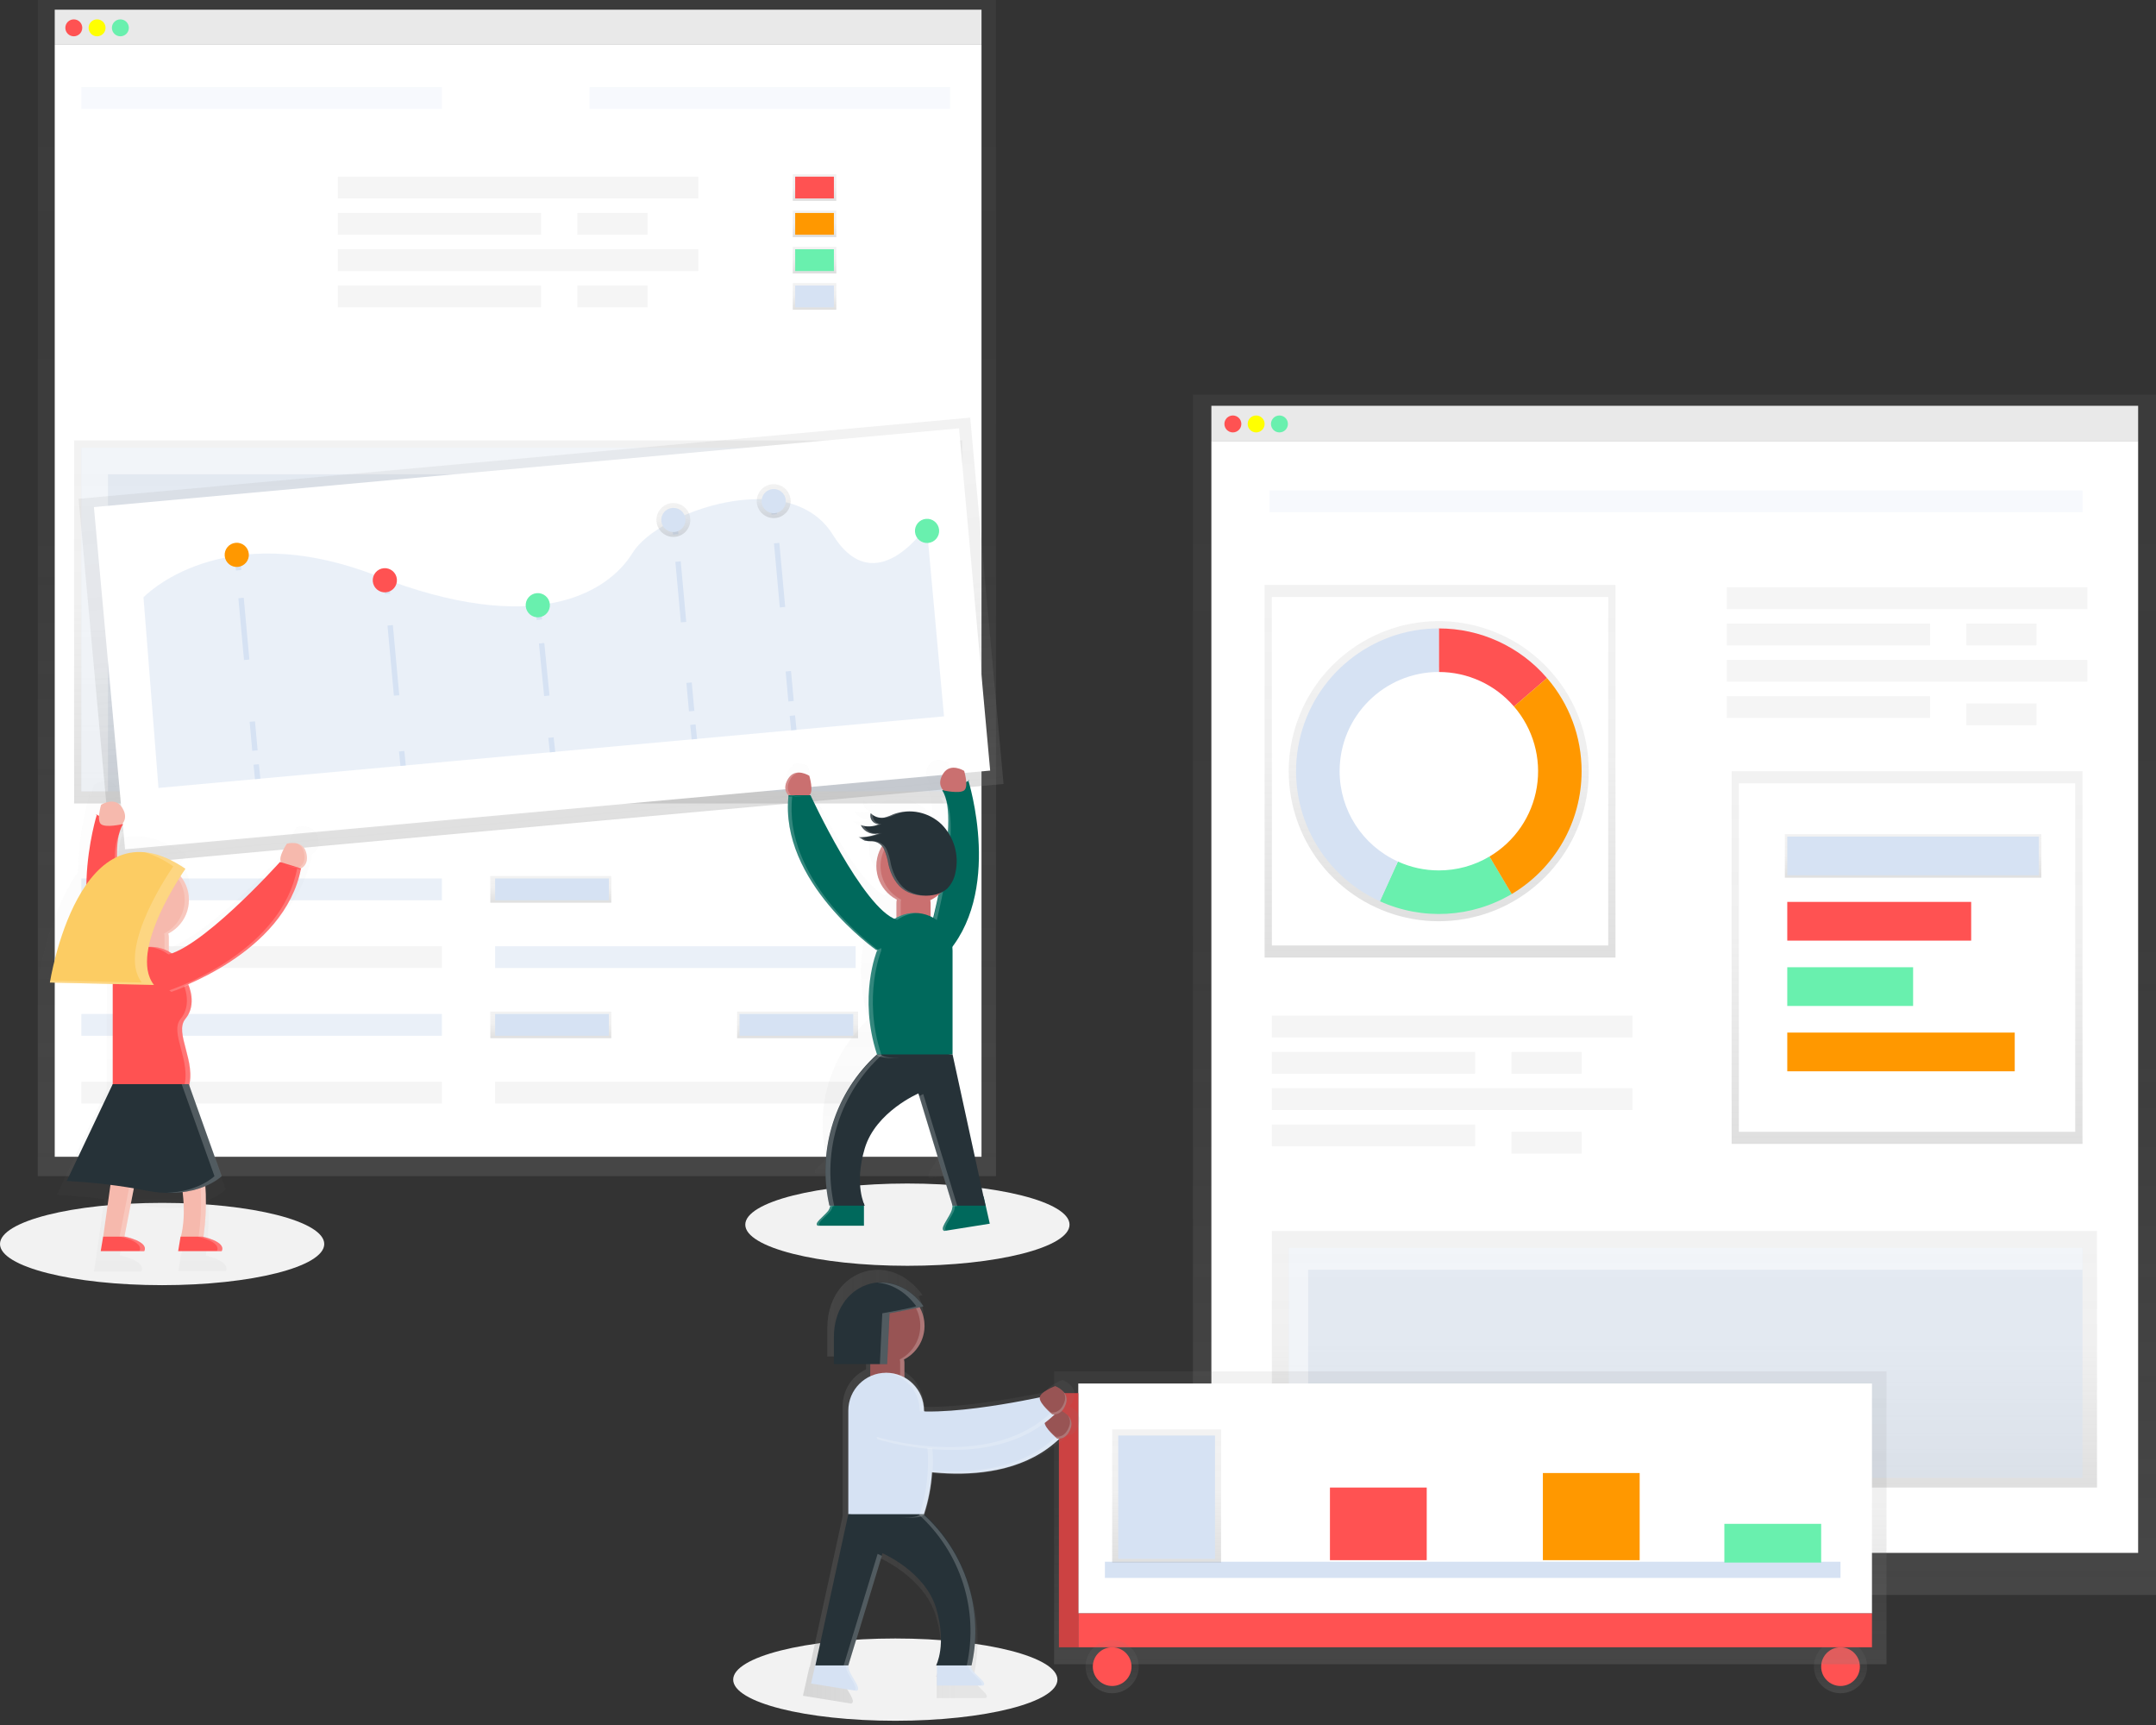 <?xml version="1.0" encoding="UTF-8"?>
<svg width="400px" height="320px" viewBox="0 0 400 320" version="1.1" xmlns="http://www.w3.org/2000/svg" xmlns:xlink="http://www.w3.org/1999/xlink">
    <rect x="0" y="0" width="400" height="320" fill="#333333" stroke="none"/>
    <!-- Generator: Sketch 50.2 (55047) - http://www.bohemiancoding.com/sketch -->
    <title>undraw_data_xmfy</title>
    <desc>Created with Sketch.</desc>
    <defs>
        <linearGradient x1="50%" y1="100%" x2="50%" y2="0%" id="linearGradient-1">
            <stop stop-color="#808080" stop-opacity="0.25" offset="0%"></stop>
            <stop stop-color="#808080" stop-opacity="0.12" offset="54%"></stop>
            <stop stop-color="#808080" stop-opacity="0.1" offset="100%"></stop>
        </linearGradient>
        <linearGradient x1="49.929%" y1="100.071%" x2="49.929%" y2="0.071%" id="linearGradient-2">
            <stop stop-color="#808080" stop-opacity="0.25" offset="0%"></stop>
            <stop stop-color="#808080" stop-opacity="0.12" offset="54%"></stop>
            <stop stop-color="#808080" stop-opacity="0.1" offset="100%"></stop>
        </linearGradient>
        <linearGradient x1="20%" y1="26.645%" x2="20%" y2="0.645%" id="linearGradient-3">
            <stop stop-color="#808080" stop-opacity="0.25" offset="0%"></stop>
            <stop stop-color="#808080" stop-opacity="0.12" offset="54%"></stop>
            <stop stop-color="#808080" stop-opacity="0.1" offset="100%"></stop>
        </linearGradient>
        <linearGradient x1="50.035%" y1="100.017%" x2="50.035%" y2="-0.001%" id="linearGradient-4">
            <stop stop-color="#808080" stop-opacity="0.25" offset="0%"></stop>
            <stop stop-color="#808080" stop-opacity="0.12" offset="54%"></stop>
            <stop stop-color="#808080" stop-opacity="0.1" offset="100%"></stop>
        </linearGradient>
        <linearGradient x1="23.8%" y1="31.228%" x2="23.8%" y2="0.228%" id="linearGradient-5">
            <stop stop-color="#808080" stop-opacity="0.25" offset="0%"></stop>
            <stop stop-color="#808080" stop-opacity="0.12" offset="54%"></stop>
            <stop stop-color="#808080" stop-opacity="0.1" offset="100%"></stop>
        </linearGradient>
        <linearGradient x1="50.014%" y1="100%" x2="50.014%" y2="-0.004%" id="linearGradient-6">
            <stop stop-color="#808080" stop-opacity="0.25" offset="0%"></stop>
            <stop stop-color="#808080" stop-opacity="0.12" offset="54%"></stop>
            <stop stop-color="#808080" stop-opacity="0.1" offset="100%"></stop>
        </linearGradient>
        <linearGradient x1="50%" y1="100%" x2="50%" y2="-5.36258668e-14%" id="linearGradient-7">
            <stop stop-color="#808080" stop-opacity="0.25" offset="0%"></stop>
            <stop stop-color="#808080" stop-opacity="0.12" offset="54%"></stop>
            <stop stop-color="#808080" stop-opacity="0.1" offset="100%"></stop>
        </linearGradient>
        <linearGradient x1="50.027%" y1="99.999%" x2="50.027%" y2="0.006%" id="linearGradient-8">
            <stop stop-color="#808080" stop-opacity="0.25" offset="0%"></stop>
            <stop stop-color="#808080" stop-opacity="0.12" offset="54%"></stop>
            <stop stop-color="#808080" stop-opacity="0.1" offset="100%"></stop>
        </linearGradient>
        <linearGradient x1="50%" y1="0%" x2="50%" y2="0%" id="linearGradient-9">
            <stop stop-color="#808080" stop-opacity="0.25" offset="0%"></stop>
            <stop stop-color="#808080" stop-opacity="0.12" offset="54%"></stop>
            <stop stop-color="#808080" stop-opacity="0.1" offset="100%"></stop>
        </linearGradient>
        <linearGradient x1="0.017%" y1="49.986%" x2="100%" y2="49.986%" id="linearGradient-10">
            <stop stop-color="#808080" stop-opacity="0.25" offset="0%"></stop>
            <stop stop-color="#808080" stop-opacity="0.12" offset="54%"></stop>
            <stop stop-color="#808080" stop-opacity="0.1" offset="100%"></stop>
        </linearGradient>
    </defs>
    <g id="Page-1" stroke="none" stroke-width="1" fill="none" fill-rule="evenodd">
        <g id="undraw_data_xmfy">
            <ellipse id="Oval" fill="#F2F2F2" fill-rule="nonzero" cx="166.105" cy="311.582" rx="30.079" ry="7.632"></ellipse>
            <ellipse id="Oval" fill="#F2F2F2" fill-rule="nonzero" cx="168.35" cy="227.183" rx="30.079" ry="7.632"></ellipse>
            <ellipse id="Oval" fill="#F2F2F2" fill-rule="nonzero" cx="30.079" cy="230.774" rx="30.079" ry="7.632"></ellipse>
            <rect id="Rectangle-path" fill="#F5F5F5" fill-rule="nonzero" x="10.155" y="1.796" width="171.942" height="6.51"></rect>
            <rect id="Rectangle-path" fill="url(#linearGradient-1)" fill-rule="nonzero" x="7.012" y="0" width="177.778" height="218.182"></rect>
            <rect id="Rectangle-path" fill="#FFFFFF" fill-rule="nonzero" x="10.155" y="8.305" width="171.942" height="206.285"></rect>
            <circle id="Oval" fill="#FF5252" fill-rule="nonzero" cx="13.692" cy="5.163" r="1.571"></circle>
            <circle id="Oval" fill="#FFFF00" fill-rule="nonzero" cx="18.011" cy="5.163" r="1.571"></circle>
            <circle id="Oval" fill="#69F0AE" fill-rule="nonzero" cx="22.334" cy="5.163" r="1.571"></circle>
            <g id="Group" opacity="0.2" transform="translate(14.815, 16.162)" fill="#D6E2F3" fill-rule="nonzero">
                <rect id="Rectangle-path" x="0.278" y="0" width="66.891" height="4.04"></rect>
            </g>
            <rect id="Rectangle-path" fill="#F5F5F5" fill-rule="nonzero" x="62.68" y="32.772" width="66.891" height="4.04"></rect>
            <rect id="Rectangle-path" fill="#D6E2F3" fill-rule="nonzero" opacity="0.5" x="15.093" y="162.963" width="66.891" height="4.04"></rect>
            <rect id="Rectangle-path" fill="url(#linearGradient-1)" fill-rule="nonzero" x="90.963" y="162.514" width="22.447" height="4.938"></rect>
            <rect id="Rectangle-path" fill="url(#linearGradient-1)" fill-rule="nonzero" x="90.963" y="187.654" width="22.447" height="4.938"></rect>
            <rect id="Rectangle-path" fill="url(#linearGradient-1)" fill-rule="nonzero" x="136.754" y="187.654" width="22.447" height="4.938"></rect>
            <rect id="Rectangle-path" fill="#D6E2F3" fill-rule="nonzero" x="91.861" y="162.963" width="21.1" height="4.04"></rect>
            <rect id="Rectangle-path" fill="#D6E2F3" fill-rule="nonzero" x="91.861" y="188.103" width="21.1" height="4.04"></rect>
            <rect id="Rectangle-path" fill="#D6E2F3" fill-rule="nonzero" x="137.203" y="188.103" width="21.1" height="4.04"></rect>
            <rect id="Rectangle-path" fill="#F5F5F5" fill-rule="nonzero" x="15.093" y="175.533" width="66.891" height="4.04"></rect>
            <rect id="Rectangle-path" fill="#D6E2F3" fill-rule="nonzero" opacity="0.5" x="91.861" y="175.533" width="66.891" height="4.04"></rect>
            <rect id="Rectangle-path" fill="#F5F5F5" fill-rule="nonzero" x="91.861" y="200.673" width="66.891" height="4.04"></rect>
            <rect id="Rectangle-path" fill="#D6E2F3" fill-rule="nonzero" opacity="0.5" x="15.093" y="188.103" width="66.891" height="4.04"></rect>
            <rect id="Rectangle-path" fill="#F5F5F5" fill-rule="nonzero" x="15.093" y="200.673" width="66.891" height="4.04"></rect>
            <rect id="Rectangle-path" fill="#F5F5F5" fill-rule="nonzero" x="62.68" y="39.506" width="37.71" height="4.04"></rect>
            <rect id="Rectangle-path" fill="#F5F5F5" fill-rule="nonzero" x="107.125" y="39.506" width="13.019" height="4.04"></rect>
            <rect id="Rectangle-path" fill="#F5F5F5" fill-rule="nonzero" x="62.68" y="52.974" width="37.71" height="4.04"></rect>
            <rect id="Rectangle-path" fill="#F5F5F5" fill-rule="nonzero" x="107.125" y="52.974" width="13.019" height="4.04"></rect>
            <rect id="Rectangle-path" fill="#F5F5F5" fill-rule="nonzero" x="62.68" y="46.24" width="66.891" height="4.04"></rect>
            <g id="Group" opacity="0.2" transform="translate(109.091, 16.162)" fill="#D6E2F3" fill-rule="nonzero">
                <rect id="Rectangle-path" x="0.278" y="0" width="66.891" height="4.04"></rect>
            </g>
            <rect id="Rectangle-path" fill="url(#linearGradient-1)" fill-rule="nonzero" x="147.08" y="32.323" width="8.081" height="4.938"></rect>
            <rect id="Rectangle-path" fill="url(#linearGradient-1)" fill-rule="nonzero" x="147.08" y="39.057" width="8.081" height="4.938"></rect>
            <rect id="Rectangle-path" fill="url(#linearGradient-1)" fill-rule="nonzero" x="147.08" y="45.791" width="8.081" height="4.938"></rect>
            <rect id="Rectangle-path" fill="#FF5252" fill-rule="nonzero" x="147.529" y="32.772" width="7.183" height="4.04"></rect>
            <rect id="Rectangle-path" fill="#FF9800" fill-rule="nonzero" x="147.529" y="39.506" width="7.183" height="4.04"></rect>
            <rect id="Rectangle-path" fill="#69F0AE" fill-rule="nonzero" x="147.529" y="46.24" width="7.183" height="4.04"></rect>
            <rect id="Rectangle-path" fill="url(#linearGradient-1)" fill-rule="nonzero" x="147.08" y="52.525" width="8.081" height="4.938"></rect>
            <rect id="Rectangle-path" fill="#D6E2F3" fill-rule="nonzero" x="147.529" y="52.974" width="7.183" height="4.04"></rect>
            <rect id="Rectangle-path" fill="url(#linearGradient-1)" fill-rule="nonzero" x="13.746" y="81.706" width="164.759" height="67.34"></rect>
            <rect id="Rectangle-path" fill="#D6E2F3" fill-rule="nonzero" opacity="0.5" x="15.093" y="83.053" width="161.167" height="63.749"></rect>
            <polygon id="Shape" fill="#FFFFFF" fill-rule="nonzero" opacity="0.5" points="20.031 87.991 176.26 87.991 176.26 83.053 15.093 83.053 15.093 146.801 20.031 146.801"></polygon>
            <rect id="Rectangle-path" fill="url(#linearGradient-1)" fill-rule="nonzero" transform="translate(100.384, 118.981) rotate(-5.2) translate(-100.384, -118.981) " x="17.331" y="84.862" width="166.105" height="68.238"></rect>
            <rect id="Rectangle-path" fill="#FFFFFF" fill-rule="nonzero" transform="translate(100.565, 118.509) rotate(-5.2) translate(-100.565, -118.509) " x="19.981" y="86.634" width="161.167" height="63.749"></rect>
            <path d="M29.405,146.168 L26.622,110.806 C26.622,110.806 40.988,95.542 69.989,106.855 C98.99,118.168 112.664,110.182 117.378,102.541 C122.092,94.9 146.559,86.379 154.487,99.16 C162.415,111.942 171.924,97.571 171.924,97.571 L175.138,132.889 L29.405,146.168 Z" id="Shape" fill="#D6E2F3" fill-rule="nonzero" opacity="0.5"></path>
            <path d="M44.009,103.102 L44.279,105.787" id="Shape" stroke="#D6E2F3"></path>
            <path d="M44.723,110.932 L47.3,139.241" id="Shape" stroke="#D6E2F3" stroke-dasharray="11.51"></path>
            <path d="M47.533,141.814 L47.808,144.494" id="Shape" stroke="#D6E2F3"></path>
            <path d="M71.614,107.484 L71.889,110.164" id="Shape" stroke="#D6E2F3"></path>
            <path d="M72.391,116.004 L74.254,136.435" id="Shape" stroke="#D6E2F3" stroke-dasharray="13.06"></path>
            <path d="M74.519,139.354 L74.789,142.038" id="Shape" stroke="#D6E2F3"></path>
            <path d="M99.78,112.278 L100.08,114.958" id="Shape" stroke="#D6E2F3"></path>
            <path d="M100.485,119.336 L102.002,134.644" id="Shape" stroke="#D6E2F3" stroke-dasharray="9.79"></path>
            <path d="M102.222,136.831 L102.517,139.515" id="Shape" stroke="#D6E2F3"></path>
            <path d="M125.095,96.449 L125.365,99.134" id="Shape" stroke="#D6E2F3"></path>
            <path d="M125.796,104.175 L128.323,131.915" id="Shape" stroke="#D6E2F3" stroke-dasharray="11.28"></path>
            <path d="M128.552,134.433 L128.827,137.118" id="Shape" stroke="#D6E2F3"></path>
            <path d="M143.367,92.745 L143.637,95.425" id="Shape" stroke="#D6E2F3"></path>
            <path d="M144.094,100.759 L146.765,130.088" id="Shape" stroke="#D6E2F3" stroke-dasharray="11.93"></path>
            <path d="M147.008,132.754 L147.283,135.434" id="Shape" stroke="#D6E2F3"></path>
            <circle id="Oval" fill="#FF9800" fill-rule="nonzero" transform="translate(43.925, 102.93) rotate(-5.2) translate(-43.925, -102.93) " cx="43.925" cy="102.93" r="2.245"></circle>
            <circle id="Oval" fill="#FF5252" fill-rule="nonzero" transform="translate(71.399, 107.643) rotate(-5.2) translate(-71.399, -107.643) " cx="71.399" cy="107.643" r="2.245"></circle>
            <circle id="Oval" fill="#69F0AE" fill-rule="nonzero" transform="translate(99.774, 112.272) rotate(-5.2) translate(-99.774, -112.272) " cx="99.774" cy="112.272" r="2.245"></circle>
            <circle id="Oval" fill="url(#linearGradient-2)" fill-rule="nonzero" transform="translate(124.93, 96.458) rotate(-5.2) translate(-124.93, -96.458) " cx="124.93" cy="96.458" r="3.143"></circle>
            <circle id="Oval" fill="url(#linearGradient-1)" fill-rule="nonzero" transform="translate(143.545, 92.963) rotate(-5.2) translate(-143.545, -92.963) " cx="143.545" cy="92.963" r="3.143"></circle>
            <circle id="Oval" fill="#D6E2F3" fill-rule="nonzero" transform="translate(124.93, 96.458) rotate(-5.2) translate(-124.93, -96.458) " cx="124.93" cy="96.458" r="2.245"></circle>
            <circle id="Oval" fill="#D6E2F3" fill-rule="nonzero" transform="translate(143.545, 92.963) rotate(-5.2) translate(-143.545, -92.963) " cx="143.545" cy="92.963" r="2.245"></circle>
            <circle id="Oval" fill="#69F0AE" fill-rule="nonzero" transform="translate(171.995, 98.487) rotate(-5.2) translate(-171.995, -98.487) " cx="171.995" cy="98.487" r="2.245"></circle>
            <g id="Group" opacity="0.2" transform="translate(176.431, 142.761)" fill="url(#linearGradient-3)" fill-rule="nonzero">
                <path d="M0.117,0.326 L0.152,0.441 C0.537,0.226 0.117,0.326 0.117,0.326 Z" id="Shape"></path>
            </g>
            <g id="Group" opacity="0.2" transform="translate(145.455, 140.965)" fill="url(#linearGradient-4)" fill-rule="nonzero">
                <path d="M27.376,77.531 L34.685,76.35 L33.679,71.861 L33.679,71.798 L33.652,71.798 L28.471,48.004 L28.471,30.653 C28.471,30.433 28.459,30.212 28.435,29.993 C36.175,19.731 31.578,3.627 31.129,2.222 C31.048,2.263 30.927,2.316 30.756,2.384 C30.7,1.756 30.582,1.134 30.402,0.53 C30.402,0.53 28.157,-0.898 26.932,0.938 C25.863,2.541 26.658,3.52 26.878,3.749 L26.725,3.798 C27.069,4.339 27.31,4.938 27.434,5.567 C27.363,5.412 27.282,5.262 27.192,5.118 C26.909,5.068 26.743,5.024 26.743,5.024 L26.689,4.974 L26.536,5.024 C27.313,6.159 27.587,8.166 27.551,10.545 C27.283,10.174 26.982,9.827 26.653,9.508 C25.234,8.153 23.362,7.372 21.401,7.318 L21.028,7.318 C20.825,7.318 20.621,7.331 20.418,7.358 L20.265,7.358 L20.009,7.394 L19.717,7.448 L19.506,7.493 L19.143,7.591 L19.008,7.632 C18.855,7.681 18.707,7.731 18.559,7.789 C18.067,8.028 17.551,8.215 17.019,8.346 C16.947,8.346 16.875,8.346 16.799,8.368 C16.199,8.41 15.603,8.24 15.116,7.888 L14.954,7.762 C14.893,7.71 14.834,7.654 14.779,7.596 C14.718,7.752 14.692,7.919 14.703,8.085 C14.736,8.481 14.925,8.847 15.228,9.104 C15.313,9.178 15.406,9.241 15.506,9.293 C15.654,9.37 15.816,9.416 15.982,9.428 L16.153,9.428 L16.112,9.428 C16.009,9.477 15.906,9.522 15.798,9.562 L15.776,9.562 C15.659,9.603 15.547,9.639 15.425,9.67 C14.837,9.819 14.222,9.828 13.63,9.697 L13.437,9.652 C13.342,9.625 13.244,9.598 13.154,9.567 C13.183,9.634 13.216,9.7 13.253,9.764 L13.288,9.823 L13.369,9.948 L13.419,10.011 L13.508,10.123 L13.562,10.182 L13.675,10.294 L13.719,10.334 L13.886,10.474 L13.944,10.514 L14.065,10.599 L14.146,10.649 L14.254,10.712 L14.343,10.756 L14.456,10.806 L14.55,10.846 L14.676,10.891 L14.833,10.936 L14.949,10.967 L15.062,10.967 L15.165,10.967 L15.282,10.967 L15.731,10.967 C15.962,10.947 16.19,10.891 16.404,10.801 L15.991,10.972 L15.785,11.044 L15.574,11.12 L15.363,11.183 L15.147,11.246 L14.936,11.3 L14.712,11.354 L14.505,11.394 L14.267,11.434 L14.07,11.466 L13.814,11.497 L13.63,11.497 L13.338,11.497 L13.185,11.497 L12.736,11.497 C12.984,11.569 13.215,11.692 13.414,11.856 C13.543,11.949 13.683,12.025 13.832,12.081 C13.898,12.1 13.965,12.115 14.034,12.126 L14.092,12.126 L14.236,12.126 L14.842,12.126 L15.039,12.126 C15.449,12.167 15.845,12.294 16.202,12.498 C16.391,12.62 16.56,12.772 16.7,12.947 C16.637,13.051 16.575,13.149 16.521,13.257 C16.467,13.365 16.426,13.437 16.382,13.531 C16.292,13.716 16.212,13.906 16.144,14.101 C15.888,14.798 15.757,15.536 15.758,16.278 C15.758,16.418 15.758,16.552 15.758,16.687 C15.758,16.723 15.758,16.763 15.758,16.799 C15.758,16.907 15.77,17.015 15.793,17.122 L15.793,17.208 C15.811,17.339 15.835,17.47 15.865,17.598 L15.865,17.675 C15.889,17.782 15.916,17.889 15.946,17.993 L15.973,18.088 C16.049,18.341 16.14,18.59 16.247,18.833 L16.278,18.905 C16.329,19.015 16.382,19.123 16.435,19.228 L16.435,19.259 C16.501,19.379 16.57,19.497 16.642,19.614 L16.642,19.641 C16.708,19.749 16.778,19.853 16.853,19.955 L16.88,19.991 C17.041,20.213 17.217,20.425 17.405,20.624 C17.894,21.139 18.466,21.569 19.098,21.895 C19.076,21.991 19.06,22.088 19.048,22.186 C19.043,22.288 19.043,22.39 19.048,22.492 L19.048,24.862 C18.914,24.934 18.782,25.01 18.653,25.091 C13.028,22.536 4.651,4.44 4.651,4.44 L4.449,4.44 C5.266,3.829 4.449,1.172 4.449,1.172 C3.969,0.886 3.433,0.708 2.878,0.651 L2.429,0.651 L2.348,0.651 L2.29,0.651 L2.209,0.651 L2.155,0.651 L2.065,0.678 L2.02,0.678 L1.886,0.727 L1.76,0.786 L1.715,0.808 L1.63,0.857 L1.571,1.131 L1.49,1.185 L1.441,1.226 L1.365,1.288 L1.315,1.333 L1.239,1.405 L1.194,1.455 L1.118,1.544 L1.082,1.589 L0.97,1.742 C-0.256,3.578 0.97,4.602 0.97,4.602 C0.891,5.31 0.853,6.022 0.857,6.734 C0.768,19.96 14.923,30.209 15.645,30.721 C15.327,31.547 12.696,38.864 15.677,48 C15.686,48.022 15.698,48.043 15.713,48.063 C8.807,54.427 5.781,63.968 7.758,73.149 L7.816,73.423 L7.946,73.423 C7.933,73.484 7.916,73.544 7.897,73.603 C7.862,73.711 7.819,73.816 7.767,73.917 C7.677,74.09 7.567,74.251 7.439,74.397 C7.3,74.559 7.138,74.721 6.967,74.887 L6.788,75.057 C6.074,75.74 5.351,76.404 5.89,76.673 L13.616,76.673 L13.616,73.302 L13.751,73.302 C13.751,73.302 13.697,73.199 13.616,72.997 L13.616,72.961 L13.589,72.961 C13.185,71.919 12.242,68.696 13.751,63.731 C15.587,57.603 22.73,54.541 22.73,54.541 L22.86,54.99 L22.833,54.99 L28.435,73.396 C28.435,73.468 28.435,73.54 28.413,73.616 C28.388,73.79 28.347,73.961 28.292,74.128 C28.249,74.257 28.198,74.383 28.139,74.505 C27.793,75.219 27.196,76.058 26.936,76.687 C26.899,76.773 26.867,76.861 26.842,76.952 C26.811,77.053 26.8,77.16 26.81,77.266 C26.826,77.403 26.918,77.52 27.048,77.567 L27.152,77.567 L27.367,77.531 L27.376,77.531 Z M25.212,25.127 C25.071,25.049 24.922,24.976 24.763,24.907 L24.763,22.68 C24.762,22.51 24.745,22.34 24.714,22.173 C25.198,21.942 25.65,21.651 26.061,21.306 C25.791,22.68 25.49,23.996 25.217,25.127 L25.212,25.127 Z" id="Shape"></path>
            </g>
            <path d="M146.299,147.524 C146.299,147.524 144.952,146.393 146.299,144.355 C147.645,142.316 150.146,143.906 150.146,143.906 C150.146,143.906 151.044,146.846 150.146,147.524 C149.248,148.202 146.299,147.524 146.299,147.524 Z" id="Shape" fill="#CA7070" fill-rule="nonzero"></path>
            <path d="M160.287,223.241 L154.052,223.241 C154.098,223.836 153.884,224.421 153.464,224.844 C152.624,225.814 150.936,226.985 151.731,227.385 L160.287,227.385 L160.287,223.241 Z" id="cbb1ca8a-3a06-4d8d-9881-c3637d2b9b50" fill="#00695C" fill-rule="nonzero"></path>
            <path d="M153.917,224.844 C154.337,224.421 154.552,223.836 154.505,223.241 L154.056,223.241 C154.103,223.836 153.888,224.421 153.468,224.844 C152.629,225.814 150.941,226.985 151.735,227.385 L152.184,227.385 C151.389,226.985 153.077,225.818 153.917,224.844 Z" id="Shape" fill="#FFFFFF" fill-rule="nonzero" opacity="0.2"></path>
            <path d="M182.492,221.957 L176.655,222.905 C176.817,223.6 176.723,224.329 176.391,224.961 C175.753,226.308 174.321,227.987 175.183,228.35 L183.632,227.003 L182.492,221.957 Z" id="ec846da8-b8c9-4838-98ee-b96510078eab" fill="#00695C" fill-rule="nonzero"></path>
            <path d="M179.645,144.763 C179.645,144.763 186.321,165.823 175.125,177.481 L171.892,175.008 C171.892,175.008 178.51,152.022 174.806,146.626 C181.342,144.449 179.645,144.763 179.645,144.763 Z" id="Shape" fill="#00695C" fill-rule="nonzero"></path>
            <path d="M175.03,146.622 C175.03,146.622 173.684,145.49 175.03,143.452 C176.377,141.414 178.878,143.003 178.878,143.003 C178.878,143.003 179.776,145.944 178.878,146.622 C177.98,147.3 175.03,146.622 175.03,146.622 Z" id="Shape" fill="#CA7070" fill-rule="nonzero"></path>
            <path d="M176.84,224.965 C177.173,224.333 177.267,223.601 177.104,222.905 L182.492,222.007 L182.492,221.935 L176.655,222.905 C176.817,223.6 176.723,224.329 176.391,224.961 C175.753,226.308 174.321,227.987 175.183,228.35 L175.538,228.292 C174.896,227.843 176.229,226.231 176.84,224.965 Z" id="Shape" fill="#FFFFFF" fill-rule="nonzero" opacity="0.2"></path>
            <rect id="Rectangle-path" fill="#CA7070" fill-rule="nonzero" x="166.321" y="164.382" width="6.334" height="9.387" rx="3.167"></rect>
            <path d="M172.346,176.364 C172.346,176.364 178.882,153.661 175.322,148.081 C175.008,148.022 174.806,147.978 174.806,147.978 L174.747,147.924 L174.581,147.978 C178.285,153.365 171.668,176.359 171.668,176.359 L174.9,178.833 L175.183,178.527 L172.346,176.364 Z" id="Shape" fill="#FFFFFF" fill-rule="nonzero" opacity="0.2"></path>
            <circle id="Oval" fill="#CA7070" fill-rule="nonzero" cx="169.603" cy="160.651" r="7.012"></circle>
            <path d="M167.111,170.604 L167.111,167.551 C167.111,167.328 167.135,167.105 167.183,166.887 C164.368,165.441 162.87,162.289 163.527,159.193 C164.184,156.097 166.834,153.825 169.993,153.648 L169.598,153.648 C166.361,153.647 163.543,155.862 162.781,159.009 C162.018,162.155 163.509,165.415 166.388,166.896 C166.341,167.114 166.317,167.337 166.316,167.56 L166.316,170.613 C166.308,171.525 166.697,172.395 167.381,172.999 C168.065,173.602 168.977,173.878 169.881,173.755 C168.297,173.55 167.111,172.201 167.111,170.604 Z" id="Shape" fill="#FFFFFF" fill-rule="nonzero" opacity="0.2"></path>
            <path d="M176.727,195.6 C176.727,195.6 163.201,197.127 162.703,195.6 C159.196,184.853 162.703,176.373 162.703,176.373 C162.703,172.5 165.842,169.36 169.715,169.36 C173.588,169.36 176.727,172.5 176.727,176.373 L176.727,195.6 Z" id="Shape" fill="#00695C" fill-rule="nonzero"></path>
            <path d="M176.727,195.6 L182.837,223.654 L176.727,223.654 L170.393,202.842 C170.393,202.842 162.474,206.236 160.44,213.024 C158.406,219.811 160.44,223.654 160.44,223.654 L153.877,223.654 L153.809,223.349 C151.612,213.176 154.999,202.603 162.698,195.6" id="Shape" fill="#263238" fill-rule="nonzero"></path>
            <path d="M163.493,195.6 C159.987,184.853 163.493,176.373 163.493,176.373 C163.492,172.675 166.362,169.613 170.052,169.374 C169.903,169.374 169.751,169.374 169.603,169.374 C165.73,169.374 162.59,172.513 162.59,176.386 C162.59,176.386 159.084,184.871 162.59,195.614 C162.77,196.162 164.62,196.314 166.918,196.292 C165.051,196.251 163.636,196.072 163.493,195.6 Z" id="Shape" fill="#FFFFFF" fill-rule="nonzero" opacity="0.2"></path>
            <path d="M162.59,176.256 C162.59,176.256 144.494,163.587 146.303,147.524 L150.375,147.524 C150.375,147.524 160.099,168.584 166.33,170.604 C172.561,172.624 162.59,176.256 162.59,176.256 Z" id="Shape" fill="#00695C" fill-rule="nonzero"></path>
            <g id="Group" opacity="0.2" transform="translate(153.086, 195.286)" fill="#FFFFFF" fill-rule="nonzero">
                <path d="M17.423,8.049 L23.641,28.48 L24.539,28.48 L18.204,7.668 C18.204,7.668 17.912,7.793 17.423,8.049 Z" id="Shape"></path>
                <path d="M10.519,0.426 L9.621,0.426 C1.921,7.429 -1.466,18.002 0.732,28.175 L0.799,28.48 L1.697,28.48 L1.63,28.175 C-0.568,18.002 2.819,7.429 10.519,0.426 Z" id="Shape"></path>
            </g>
            <path d="M146.981,147.753 L146.303,147.753 C144.507,163.816 162.59,176.485 162.59,176.485 L163.039,176.314 C160.943,174.765 145.288,162.747 146.981,147.753 Z" id="Shape" fill="#FFFFFF" fill-rule="nonzero" opacity="0.2"></path>
            <path d="M164.009,157.517 C164.4,158.42 164.674,159.369 164.826,160.341 C165.275,162.308 166.29,164.269 168.036,165.279 C169.003,165.804 170.079,166.098 171.178,166.137 C172.848,166.24 174.658,165.917 175.838,164.732 C176.574,163.929 177.067,162.934 177.262,161.863 C177.979,158.647 177.018,155.287 174.707,152.938 C172.325,150.637 168.834,149.906 165.728,151.057 C165.185,151.323 164.614,151.531 164.027,151.677 C163.114,151.823 162.188,151.515 161.544,150.851 C161.397,151.329 161.486,151.849 161.785,152.25 C162.084,152.651 162.557,152.885 163.057,152.88 C162.009,153.383 160.804,153.448 159.708,153.059 C160.346,154.403 161.912,155.028 163.3,154.492 C162.029,155.057 160.65,155.339 159.259,155.318 C159.551,155.318 160.121,155.856 160.476,155.964 C160.921,156.035 161.372,156.066 161.823,156.058 C162.761,156.116 163.596,156.673 164.009,157.517 Z" id="Shape" fill="#263238" fill-rule="nonzero"></path>
            <g id="Group" opacity="0.2" transform="translate(158.923, 150.393)" fill="#FFFFFF" fill-rule="nonzero">
                <path d="M4.153,2.478 C3.633,2.73 3.068,2.875 2.492,2.905 C3.221,2.942 3.948,2.795 4.606,2.478 C4.162,2.481 3.738,2.297 3.436,1.972 C3.134,1.647 2.982,1.21 3.017,0.768 C2.882,0.673 2.755,0.567 2.64,0.449 C2.492,0.927 2.582,1.447 2.881,1.848 C3.18,2.249 3.652,2.483 4.153,2.478 Z" id="Shape"></path>
                <path d="M5.571,1.288 C6.159,1.143 6.729,0.935 7.273,0.669 C8.131,0.33 9.043,0.146 9.966,0.126 C8.893,0.091 7.823,0.276 6.824,0.669 C6.28,0.935 5.71,1.143 5.122,1.288 C5.042,1.288 4.961,1.288 4.88,1.315 C5.111,1.336 5.343,1.327 5.571,1.288 Z" id="Shape"></path>
                <path d="M1.984,5.576 C1.63,5.473 1.059,4.938 0.768,4.929 C2.159,4.951 3.537,4.669 4.808,4.103 C4.523,4.221 4.219,4.285 3.91,4.292 C2.765,4.732 1.546,4.949 0.319,4.929 C0.611,4.929 1.181,5.468 1.535,5.576 C1.844,5.651 2.162,5.676 2.478,5.652 C2.311,5.648 2.145,5.622 1.984,5.576 Z" id="Shape"></path>
                <path d="M12.718,15.749 C11.619,15.709 10.543,15.416 9.576,14.891 C7.829,13.872 6.833,11.91 6.366,9.953 C6.214,8.981 5.94,8.032 5.549,7.129 C5.128,6.28 4.282,5.725 3.336,5.679 C3.111,5.662 2.886,5.662 2.662,5.679 L2.882,5.679 C3.828,5.725 4.675,6.28 5.095,7.129 C5.486,8.032 5.761,8.981 5.912,9.953 C6.361,11.919 7.376,13.881 9.122,14.891 C10.09,15.416 11.165,15.709 12.265,15.749 C12.525,15.749 12.786,15.749 13.051,15.749 L12.718,15.749 Z" id="Shape"></path>
                <path d="M3.627,4.274 C2.662,4.204 1.798,3.652 1.329,2.806 C1.151,2.768 0.975,2.718 0.804,2.658 C1.318,3.731 2.442,4.374 3.627,4.274 Z" id="Shape"></path>
            </g>
            <path d="M146.752,147.524 C146.752,147.524 145.405,146.393 146.752,144.355 C147.115,143.763 147.739,143.381 148.431,143.327 C147.582,143.227 146.752,143.628 146.303,144.355 C144.956,146.393 146.303,147.524 146.303,147.524 C147.177,147.72 148.07,147.819 148.965,147.82 C148.22,147.783 147.48,147.684 146.752,147.524 Z" id="Shape" fill="#FFFFFF" fill-rule="nonzero" opacity="0.2"></path>
            <g id="Group" opacity="0.2" transform="translate(16.162, 147.25)" fill="url(#linearGradient-5)" fill-rule="nonzero">
                <path d="M0.456,0.398 L0.496,0.263 C0.496,0.263 -0.014,0.163 0.456,0.398 Z" id="Shape"></path>
            </g>
            <g id="Group" opacity="0.2" transform="translate(6.734, 144.557)" fill="url(#linearGradient-6)" fill-rule="nonzero">
                <path d="M52.166,10.599 C52.123,10.456 52.069,10.317 52.004,10.182 C52.004,10.137 51.96,10.101 51.937,10.061 C51.896,9.98 51.851,9.903 51.802,9.827 L51.713,9.71 C51.666,9.65 51.617,9.591 51.565,9.535 L51.461,9.432 C51.407,9.383 51.354,9.338 51.3,9.297 L51.187,9.217 L51.008,9.109 L50.896,9.051 L50.694,8.965 L50.59,8.925 C50.495,8.892 50.397,8.865 50.299,8.844 C49.645,8.72 48.973,8.739 48.328,8.898 C48.328,8.898 46.447,11.672 47.169,12.669 L46.932,12.597 C46.932,12.597 32.956,28.193 25.073,31.089 C24.872,30.951 24.664,30.822 24.449,30.703 L24.449,27.785 C24.455,27.662 24.455,27.539 24.449,27.416 C24.435,27.3 24.416,27.185 24.391,27.071 L24.449,27.039 L24.682,26.909 L25.019,26.703 L25.235,26.563 C25.396,26.453 25.546,26.336 25.684,26.213 L25.859,26.061 C25.966,25.971 26.07,25.877 26.168,25.778 L26.348,25.603 C26.474,25.474 26.593,25.342 26.707,25.208 L26.833,25.055 C26.941,24.92 27.044,24.783 27.143,24.642 L27.268,24.453 C27.358,24.316 27.443,24.175 27.524,24.031 L27.605,23.892 C27.704,23.708 27.798,23.515 27.879,23.318 L27.951,23.143 C28.013,22.984 28.072,22.824 28.126,22.662 C28.126,22.604 28.166,22.55 28.18,22.492 C28.242,22.281 28.301,22.07 28.346,21.85 C28.346,21.805 28.346,21.764 28.368,21.719 C28.404,21.537 28.432,21.351 28.453,21.163 C28.453,21.1 28.453,21.037 28.453,20.974 C28.453,20.745 28.489,20.525 28.489,20.278 C28.49,18.532 27.891,16.838 26.792,15.479 C27.389,14.545 27.78,13.993 27.78,13.993 C27.421,13.746 27.066,13.522 26.716,13.302 L26.375,13.1 C26.141,12.961 25.926,12.822 25.675,12.696 L25.284,12.489 C25.073,12.377 24.866,12.269 24.66,12.171 L24.26,11.987 L23.663,11.726 L23.273,11.569 C23.075,11.493 22.878,11.421 22.685,11.354 L22.316,11.228 C22.114,11.165 21.912,11.107 21.715,11.053 L21.387,10.963 C21.163,10.909 20.938,10.864 20.718,10.819 L20.48,10.77 C20.18,10.716 19.883,10.676 19.582,10.649 C17.745,10.452 15.889,10.737 14.195,11.475 C14.285,9.329 14.644,7.56 15.398,6.465 L15.214,6.402 L15.152,6.465 C15.152,6.465 14.932,6.514 14.586,6.577 C14.477,6.751 14.379,6.933 14.294,7.12 C14.445,6.361 14.736,5.636 15.152,4.983 L14.967,4.92 C15.232,4.646 16.193,3.466 14.905,1.531 C13.423,-0.687 10.712,1.037 10.712,1.037 C10.497,1.769 10.355,2.521 10.29,3.282 C10.083,3.196 9.935,3.134 9.841,3.084 C8.542,7.668 7.834,12.399 7.735,17.163 C2.846,24.103 0.826,34.348 0.431,36.557 L0.4,36.732 C0.373,36.893 0.359,36.979 0.359,36.979 L13.068,37.275 C13.068,37.32 13.068,37.36 13.068,37.405 L13.068,57.531 L3.816,77.1 C3.816,77.1 7.336,77.212 12.633,77.89 L11.169,88.355 L10.68,91.291 L19.488,91.291 C20.467,89.333 15.574,88.355 15.574,88.355 L15.466,88.355 L17.374,78.59 C18.218,78.731 19.086,78.881 19.978,79.039 C21.285,79.292 22.611,79.442 23.942,79.488 C25.044,79.527 26.147,79.479 27.241,79.345 C27.888,84.637 27.039,87.798 26.878,88.323 L26.828,88.323 L26.339,91.259 L35.147,91.259 C36,89.553 32.391,88.588 31.452,88.373 L31.493,88.085 C31.946,84.784 32.062,81.444 31.838,78.119 C32.975,77.658 34.035,77.027 34.981,76.247 L35.102,76.139 L35.138,76.103 L28.579,57.697 C29.805,52.489 25.54,47.021 27.816,44.287 C30.092,41.553 28.714,38.065 28.444,37.468 C34.604,34.774 47.053,28.04 50.545,16.368 C50.802,15.547 51.01,14.713 51.169,13.868 C51.169,13.868 52.929,13.154 52.166,10.599 Z" id="Shape"></path>
            </g>
            <path d="M17.993,151.048 C17.993,151.048 11.318,172.108 22.514,183.767 L25.746,181.293 C25.746,181.293 19.129,158.308 22.833,152.911 C16.296,150.734 17.993,151.048 17.993,151.048 Z" id="Shape" fill="#FF5252" fill-rule="nonzero"></path>
            <path d="M22.608,152.907 C22.608,152.907 23.955,151.776 22.608,149.737 C21.262,147.699 18.761,149.288 18.761,149.288 C18.761,149.288 17.863,152.229 18.761,152.907 C19.659,153.585 22.608,152.907 22.608,152.907 Z" id="Shape" fill="#F6B9AD" fill-rule="nonzero"></path>
            <rect id="Rectangle-path" fill="#F6B9AD" fill-rule="nonzero" transform="translate(28.15, 175.36) rotate(180) translate(-28.15, -175.36) " x="24.983" y="170.667" width="6.334" height="9.387" rx="3.167"></rect>
            <path d="M25.293,182.649 C25.293,182.649 18.756,159.946 22.316,154.366 C22.631,154.308 22.833,154.263 22.833,154.263 L22.891,154.209 L23.057,154.263 C19.354,159.65 25.971,182.644 25.971,182.644 L22.738,185.118 L22.456,184.813 L25.293,182.649 Z" id="Shape" fill="#FFFFFF" fill-rule="nonzero" opacity="0.2"></path>
            <circle id="Oval" fill="#F6B9AD" fill-rule="nonzero" cx="28.036" cy="166.936" r="7.012"></circle>
            <path d="M30.527,176.889 L30.527,173.836 C30.527,173.613 30.503,173.39 30.456,173.172 C33.271,171.726 34.769,168.574 34.112,165.478 C33.454,162.382 30.805,160.11 27.645,159.933 L28.04,159.933 C31.278,159.932 34.095,162.147 34.858,165.294 C35.62,168.44 34.129,171.7 31.25,173.181 C31.298,173.399 31.322,173.622 31.322,173.845 L31.322,176.898 C31.33,177.81 30.942,178.68 30.258,179.284 C29.574,179.887 28.661,180.163 27.758,180.04 C29.342,179.835 30.527,178.486 30.527,176.889 Z" id="Shape" fill="#FFFFFF" fill-rule="nonzero" opacity="0.2"></path>
            <path d="M20.911,201.886 C20.911,201.886 34.438,203.412 34.936,201.886 C36.552,196.947 32.242,191.609 34.397,189.001 C36.642,186.308 34.936,182.658 34.936,182.658 C34.936,178.785 31.796,175.645 27.924,175.645 C24.051,175.645 20.911,178.785 20.911,182.658 L20.911,201.886 Z" id="Shape" fill="#FF5252" fill-rule="nonzero"></path>
            <path d="M34.415,189.001 C36.66,186.308 34.954,182.658 34.954,182.658 C34.954,178.785 31.814,175.645 27.942,175.645 C27.789,175.645 27.641,175.645 27.493,175.668 C31.182,175.902 34.054,178.961 34.056,182.658 C34.056,182.658 35.762,186.308 33.517,189.001 C31.345,191.609 35.672,196.943 34.056,201.886 C33.903,202.357 32.507,202.536 30.653,202.563 C32.938,202.586 34.779,202.433 34.954,201.886 C36.588,196.938 32.242,191.609 34.415,189.001 Z" id="Shape" fill="#FFFFFF" fill-rule="nonzero" opacity="0.2"></path>
            <path d="M32.067,201.437 C37.006,208.435 39.192,219.012 37.778,229.185 L37.737,229.49 L33.522,229.49 C33.522,229.49 34.828,225.643 33.522,218.86 C32.721,214.793 30.444,211.166 27.129,208.678 L23.062,229.49 L19.138,229.49 L23.062,201.437 L32.067,201.437 Z" id="Shape" fill="#F6B9AD" fill-rule="nonzero"></path>
            <path d="M55.843,161.091 C55.843,161.091 57.473,160.409 56.772,158.061 C56.072,155.713 53.226,156.503 53.226,156.503 C53.226,156.503 51.497,159.048 52.166,159.964 C52.835,160.88 55.843,161.091 55.843,161.091 Z" id="Shape" fill="#F6B9AD" fill-rule="nonzero"></path>
            <path d="M31.847,183.789 C31.847,183.789 52.862,176.979 55.838,161.091 L51.946,159.897 C51.946,159.897 36.48,177.163 29.948,177.284 C23.416,177.405 31.847,183.789 31.847,183.789 Z" id="Shape" fill="#FF5252" fill-rule="nonzero"></path>
            <path d="M55.125,161.109 L55.776,161.306 C52.799,177.194 31.785,184.004 31.785,184.004 L31.412,183.713 C33.895,182.851 52.35,175.928 55.125,161.109 Z" id="Shape" fill="#FFFFFF" fill-rule="nonzero" opacity="0.2"></path>
            <g id="Group" opacity="0.2" transform="translate(21.998, 201.122)" fill="#FFFFFF" fill-rule="nonzero">
                <path d="M4.229,7.556 L0.162,28.368 L1.059,28.368 L5.01,8.166 C4.76,7.949 4.5,7.746 4.229,7.556 Z" id="Shape"></path>
                <path d="M10.07,0.314 L9.172,0.314 C14.11,7.313 16.296,17.89 14.882,28.063 L14.842,28.368 L15.74,28.368 L15.78,28.063 C17.194,17.89 15.017,7.313 10.07,0.314 Z" id="Shape"></path>
            </g>
            <path d="M55.407,160.952 C55.407,160.952 57.037,160.269 56.337,157.921 C56.164,157.249 55.68,156.7 55.035,156.444 C55.876,156.598 56.551,157.225 56.768,158.052 C57.468,160.395 55.838,161.082 55.838,161.082 C54.946,161.014 54.064,160.848 53.208,160.588 C53.93,160.77 54.665,160.892 55.407,160.952 Z" id="Shape" fill="#FFFFFF" fill-rule="nonzero" opacity="0.2"></path>
            <path d="M20.911,201.122 L12.382,219.08 C17.356,219.328 22.307,219.928 27.196,220.875 C36.624,222.671 41.113,218.182 41.113,218.182 L35.03,201.122 L20.911,201.122 Z" id="Shape" fill="#263238" fill-rule="nonzero"></path>
            <path d="M23.174,229.405 C23.174,229.405 27.663,230.303 26.765,232.099 L18.685,232.099 L19.134,229.405 L23.174,229.405 Z" id="Shape" fill="#FF5252" fill-rule="nonzero"></path>
            <path d="M37.54,229.405 C37.54,229.405 42.029,230.303 41.131,232.099 L33.051,232.099 L33.499,229.405 L37.54,229.405 Z" id="Shape" fill="#FF5252" fill-rule="nonzero"></path>
            <path d="M34.397,161.167 C34.397,161.167 23.623,176.431 28.561,182.716 L9.257,182.267 C9.257,182.267 14.644,147.699 34.397,161.167 Z" id="Shape" fill="#FCCC63" fill-rule="nonzero"></path>
            <path d="M34.397,161.167 C31.614,159.268 29.118,158.325 26.878,158.105 C28.761,158.697 30.541,159.579 32.153,160.718 C32.153,160.718 21.378,175.982 26.316,182.267 L9.324,181.872 C9.279,182.128 9.257,182.267 9.257,182.267 L28.561,182.716 C23.623,176.431 34.397,161.167 34.397,161.167 Z" id="Shape" fill="#FFFFFF" fill-rule="nonzero" opacity="0.2"></path>
            <path d="M35.053,201.122 L33.706,201.122 L39.789,218.182 C39.789,218.182 36.889,221.077 30.855,221.284 C37.8,221.508 41.136,218.182 41.136,218.182 L35.053,201.122 Z" id="Shape" fill="#FFFFFF" fill-rule="nonzero" opacity="0.2"></path>
            <path d="M23.174,229.405 L22.276,229.405 C22.276,229.405 26.765,230.303 25.868,232.099 L26.765,232.099 C27.663,230.303 23.174,229.405 23.174,229.405 Z" id="Shape" fill="#FFFFFF" fill-rule="nonzero" opacity="0.2"></path>
            <path d="M37.54,229.405 L36.642,229.405 C36.642,229.405 41.131,230.303 40.233,232.099 L41.131,232.099 C42.029,230.303 37.54,229.405 37.54,229.405 Z" id="Shape" fill="#FFFFFF" fill-rule="nonzero" opacity="0.2"></path>
            <rect id="Rectangle-path" fill="#F5F5F5" fill-rule="nonzero" x="224.745" y="75.277" width="171.942" height="6.51"></rect>
            <rect id="Rectangle-path" fill="url(#linearGradient-1)" fill-rule="nonzero" x="221.324" y="73.199" width="178.676" height="222.671"></rect>
            <rect id="Rectangle-path" fill="#FFFFFF" fill-rule="nonzero" x="224.745" y="81.787" width="171.942" height="206.285"></rect>
            <circle id="Oval" fill="#FF5252" fill-rule="nonzero" cx="228.732" cy="78.644" r="1.571"></circle>
            <circle id="Oval" fill="#FFFF00" fill-rule="nonzero" cx="233.051" cy="78.644" r="1.571"></circle>
            <circle id="Oval" fill="#69F0AE" fill-rule="nonzero" cx="237.374" cy="78.644" r="1.571"></circle>
            <g id="Group" opacity="0.2" transform="translate(235.241, 90.685)" fill="#D6E2F3" fill-rule="nonzero">
                <rect id="Rectangle-path" x="0.278" y="0.305" width="150.842" height="4.04"></rect>
            </g>
            <rect id="Rectangle-path" fill="url(#linearGradient-1)" fill-rule="nonzero" x="234.622" y="108.498" width="65.095" height="69.136"></rect>
            <rect id="Rectangle-path" fill="#FFFFFF" fill-rule="nonzero" x="235.969" y="110.743" width="62.402" height="64.646"></rect>
            <rect id="Rectangle-path" fill="url(#linearGradient-1)" fill-rule="nonzero" x="321.266" y="143.066" width="65.095" height="69.136"></rect>
            <rect id="Rectangle-path" fill="#FFFFFF" fill-rule="nonzero" x="322.613" y="145.311" width="62.402" height="64.646"></rect>
            <rect id="Rectangle-path" fill="url(#linearGradient-7)" fill-rule="nonzero" x="235.969" y="228.364" width="153.086" height="47.587"></rect>
            <rect id="Rectangle-path" fill="#D6E2F3" fill-rule="nonzero" opacity="0.5" x="239.111" y="231.506" width="147.25" height="42.649"></rect>
            <polygon id="Shape" fill="#FFFFFF" fill-rule="nonzero" opacity="0.5" points="242.703 235.547 386.361 235.547 386.361 231.506 239.111 231.506 239.111 274.155 242.703 274.155"></polygon>
            <path d="M288.031,124.907 C279.244,114.692 264.401,112.239 252.794,119.084 C241.187,125.928 236.149,140.103 240.834,152.737 C245.519,165.371 258.581,172.835 271.844,170.456 C285.107,168.078 294.762,156.541 294.765,143.066 C294.773,136.401 292.383,129.955 288.031,124.907 Z M276.808,159.686 C269.274,164.15 259.679,162.983 253.434,156.844 C247.189,150.705 245.859,141.131 250.194,133.522 C254.53,125.913 263.443,122.176 271.909,124.417 C280.374,126.659 286.27,134.318 286.272,143.075 C286.293,149.897 282.696,156.218 276.822,159.686 L276.808,159.686 Z" id="Shape" fill="url(#linearGradient-8)" fill-rule="nonzero"></path>
            <path d="M280.884,131.062 L287.012,125.787 C281.988,119.936 274.657,116.572 266.945,116.579 L266.945,124.66 C272.303,124.658 277.394,126.997 280.884,131.062 Z" id="Shape" fill="#FF5252" fill-rule="nonzero"></path>
            <path d="M266.945,161.468 C264.324,161.469 261.734,160.908 259.349,159.82 L256.013,167.187 C263.898,170.763 273.032,170.26 280.476,165.841 L276.346,158.887 C273.503,160.582 270.254,161.474 266.945,161.468 Z" id="Shape" fill="#69F0AE" fill-rule="nonzero"></path>
            <path d="M293.432,143.062 C293.44,136.717 291.161,130.582 287.012,125.782 L280.884,131.057 C284.447,135.175 285.999,140.661 285.122,146.035 C284.246,151.409 281.032,156.118 276.346,158.891 L280.476,165.845 C288.513,161.069 293.437,152.41 293.432,143.062 Z" id="Shape" fill="#FF9800" fill-rule="nonzero"></path>
            <path d="M248.539,143.062 C248.539,132.896 256.779,124.655 266.945,124.655 L266.945,116.575 C254.472,116.575 243.689,125.278 241.056,137.47 C238.422,149.662 244.652,162.039 256.013,167.187 L259.349,159.82 C252.769,156.839 248.542,150.285 248.539,143.062 Z" id="Shape" fill="#D6E2F3" fill-rule="nonzero"></path>
            <rect id="Rectangle-path" fill="url(#linearGradient-1)" fill-rule="nonzero" x="331.143" y="154.738" width="47.587" height="8.081"></rect>
            <rect id="Rectangle-path" fill="#D6E2F3" fill-rule="nonzero" x="331.591" y="155.187" width="46.689" height="7.183"></rect>
            <rect id="Rectangle-path" fill="#FF5252" fill-rule="nonzero" x="331.591" y="167.309" width="34.119" height="7.183"></rect>
            <rect id="Rectangle-path" fill="#69F0AE" fill-rule="nonzero" x="331.591" y="179.43" width="23.345" height="7.183"></rect>
            <rect id="Rectangle-path" fill="#FF9800" fill-rule="nonzero" x="331.591" y="191.551" width="42.2" height="7.183"></rect>
            <rect id="Rectangle-path" fill="#F5F5F5" fill-rule="nonzero" x="235.969" y="188.409" width="66.891" height="4.04"></rect>
            <rect id="Rectangle-path" fill="#F5F5F5" fill-rule="nonzero" x="235.969" y="195.143" width="37.71" height="4.04"></rect>
            <rect id="Rectangle-path" fill="#F5F5F5" fill-rule="nonzero" x="280.413" y="195.143" width="13.019" height="4.04"></rect>
            <rect id="Rectangle-path" fill="#F5F5F5" fill-rule="nonzero" x="280.413" y="209.957" width="13.019" height="4.04"></rect>
            <rect id="Rectangle-path" fill="#F5F5F5" fill-rule="nonzero" x="235.969" y="208.611" width="37.71" height="4.04"></rect>
            <rect id="Rectangle-path" fill="#F5F5F5" fill-rule="nonzero" x="235.969" y="201.877" width="66.891" height="4.04"></rect>
            <rect id="Rectangle-path" fill="#F5F5F5" fill-rule="nonzero" x="320.368" y="108.947" width="66.891" height="4.04"></rect>
            <rect id="Rectangle-path" fill="#F5F5F5" fill-rule="nonzero" x="320.368" y="115.681" width="37.71" height="4.04"></rect>
            <rect id="Rectangle-path" fill="#F5F5F5" fill-rule="nonzero" x="364.813" y="115.681" width="13.019" height="4.04"></rect>
            <rect id="Rectangle-path" fill="#F5F5F5" fill-rule="nonzero" x="364.813" y="130.496" width="13.019" height="4.04"></rect>
            <rect id="Rectangle-path" fill="#F5F5F5" fill-rule="nonzero" x="320.368" y="129.149" width="37.71" height="4.04"></rect>
            <rect id="Rectangle-path" fill="#F5F5F5" fill-rule="nonzero" x="320.368" y="122.415" width="66.891" height="4.04"></rect>
            <circle id="Oval" fill="url(#linearGradient-1)" fill-rule="nonzero" cx="341.468" cy="309.172" r="4.938"></circle>
            <circle id="Oval" fill="#FF5252" fill-rule="nonzero" cx="341.468" cy="309.172" r="3.591"></circle>
            <rect id="Rectangle-path" fill="url(#linearGradient-1)" fill-rule="nonzero" x="195.565" y="254.402" width="154.433" height="54.321"></rect>
            <rect id="Rectangle-path" fill="#FFFFFF" fill-rule="nonzero" x="200.054" y="256.646" width="147.25" height="42.649"></rect>
            <path d="M204.992,291.214 L341.468,291.214" id="Shape" stroke="#D6E2F3" stroke-width="3" fill="url(#linearGradient-9)" fill-rule="nonzero"></path>
            <rect id="Rectangle-path" fill="url(#linearGradient-1)" fill-rule="nonzero" x="206.339" y="265.176" width="20.202" height="24.691"></rect>
            <rect id="Rectangle-path" fill="#D6E2F3" fill-rule="nonzero" x="207.461" y="266.299" width="17.957" height="22.896"></rect>
            <rect id="Rectangle-path" fill="#69F0AE" fill-rule="nonzero" x="319.919" y="282.685" width="17.957" height="7.183"></rect>
            <rect id="Rectangle-path" fill="#FF9800" fill-rule="nonzero" x="286.249" y="273.257" width="17.957" height="16.162"></rect>
            <rect id="Rectangle-path" fill="#FF5252" fill-rule="nonzero" x="246.743" y="275.951" width="17.957" height="13.468"></rect>
            <rect id="Rectangle-path" fill="#FF5252" fill-rule="nonzero" x="200.054" y="299.295" width="147.25" height="6.285"></rect>
            <circle id="Oval" fill="url(#linearGradient-1)" fill-rule="nonzero" cx="206.339" cy="309.172" r="4.938"></circle>
            <circle id="Oval" fill="#FF5252" fill-rule="nonzero" cx="206.339" cy="309.172" r="3.591"></circle>
            <rect id="Rectangle-path" fill="#FF5252" fill-rule="nonzero" x="196.462" y="258.442" width="3.591" height="47.138"></rect>
            <rect id="Rectangle-path" fill="#000000" fill-rule="nonzero" opacity="0.2" x="196.462" y="258.442" width="3.591" height="47.138"></rect>
            <path d="M200.292,263.452 C200.292,263.403 200.292,263.358 200.292,263.309 C200.292,263.259 200.292,263.16 200.292,263.089 C200.292,263.017 200.292,262.994 200.265,262.949 C200.238,262.905 200.233,262.815 200.211,262.752 C200.189,262.689 200.184,262.667 200.166,262.622 C200.148,262.577 200.112,262.496 200.085,262.433 L200.031,262.321 C199.996,262.258 199.955,262.195 199.915,262.137 L199.856,262.052 C199.797,261.971 199.735,261.893 199.668,261.818 C199.31,261.437 198.885,261.123 198.415,260.893 C198.783,260.498 199.058,260.026 199.219,259.511 C199.265,259.373 199.301,259.232 199.327,259.089 C199.327,259.044 199.327,258.999 199.327,258.958 C199.339,258.872 199.346,258.785 199.349,258.698 C199.349,258.649 199.349,258.604 199.349,258.554 C199.349,258.505 199.349,258.406 199.349,258.334 C199.349,258.263 199.349,258.24 199.322,258.195 C199.295,258.15 199.291,258.061 199.268,257.998 C199.246,257.935 199.241,257.912 199.223,257.868 C199.205,257.823 199.169,257.742 199.143,257.679 L199.089,257.567 C199.053,257.504 199.012,257.441 198.972,257.383 L198.914,257.297 C198.855,257.216 198.792,257.139 198.725,257.064 C198.277,256.595 197.734,256.227 197.131,255.987 C197.131,255.987 194.281,257.042 194.092,258.2 C192,258.649 179.807,261.185 171.434,260.983 L171.371,260.817 C171.373,258.057 169.847,255.522 167.407,254.231 L167.407,251.412 C167.414,251.292 167.414,251.172 167.407,251.053 C167.395,250.938 167.377,250.824 167.354,250.712 L167.407,250.68 L167.636,250.554 L167.969,250.352 L168.18,250.213 C168.335,250.105 168.485,249.992 168.629,249.872 L168.799,249.724 C168.902,249.634 169.001,249.544 169.1,249.45 L169.275,249.279 C169.398,249.154 169.514,249.025 169.625,248.893 L169.746,248.741 C169.851,248.609 169.951,248.474 170.047,248.337 L170.168,248.153 C170.255,248.018 170.339,247.88 170.42,247.74 L170.496,247.605 C170.595,247.425 170.685,247.237 170.765,247.048 L170.833,246.878 C170.896,246.725 170.952,246.575 171.003,246.429 L171.057,246.263 C171.12,246.056 171.174,245.85 171.219,245.639 C171.219,245.598 171.219,245.553 171.241,245.513 C171.274,245.333 171.301,245.152 171.322,244.97 C171.322,244.907 171.322,244.848 171.322,244.786 C171.322,244.561 171.358,244.337 171.358,244.108 C171.358,242.832 171.029,241.578 170.402,240.467 C170.882,240.35 171.174,240.256 171.138,240.211 C170.954,239.964 170.77,239.731 170.577,239.506 L170.393,239.295 C170.258,239.143 170.128,238.999 169.993,238.846 L169.778,238.626 C169.643,238.492 169.508,238.366 169.374,238.245 L169.163,238.056 C168.992,237.912 168.822,237.773 168.651,237.639 L168.539,237.549 C168.332,237.396 168.126,237.253 167.915,237.1 L167.681,236.956 C167.547,236.871 167.407,236.79 167.268,236.718 L166.99,236.575 L166.604,236.391 L166.321,236.265 C166.186,236.207 166.047,236.157 165.908,236.108 L165.652,236.013 C165.446,235.946 165.239,235.883 165.033,235.829 L164.714,235.758 L164.368,235.686 L164.022,235.632 L163.704,235.596 L163.349,235.565 L163.044,235.565 L162.689,235.565 C162.495,235.565 162.3,235.574 162.105,235.591 C157.513,235.969 153.49,239.978 153.49,246.366 L153.49,251.636 L160.673,251.636 L160.673,254.034 C158.037,255.25 156.348,257.887 156.346,260.79 L156.346,281.221 L150.249,309.23 L150.168,309.23 L148.97,314.577 L157.571,315.969 L157.944,316.027 C158.842,315.641 157.338,313.832 156.66,312.435 C156.591,312.29 156.531,312.14 156.48,311.987 C156.386,311.705 156.328,311.412 156.31,311.116 L162.918,289.437 L162.887,289.437 L163.044,288.929 C163.044,288.929 171.457,292.521 173.621,299.744 C175.376,305.58 174.285,309.378 173.809,310.608 L173.778,310.608 L173.778,310.68 C173.684,310.914 173.616,311.044 173.616,311.044 L173.778,311.044 L173.778,315.008 L182.873,315.008 C183.717,314.581 181.926,313.338 181.033,312.314 C180.74,311.99 180.536,311.596 180.44,311.169 L180.593,311.169 L180.664,310.846 C182.991,300.04 179.429,288.81 171.3,281.32 C171.316,281.296 171.33,281.271 171.34,281.244 C172.199,278.617 172.728,275.893 172.916,273.136 C179.87,273.8 189.122,273.324 196.04,267.964 C196.701,267.465 197.332,266.928 197.93,266.357 C198.527,266.312 199.574,265.98 200.153,264.292 C200.199,264.154 200.235,264.013 200.26,263.87 C200.26,263.825 200.26,263.78 200.26,263.74 C200.276,263.645 200.287,263.549 200.292,263.452 Z" id="Shape" fill="url(#linearGradient-10)" fill-rule="nonzero"></path>
            <path d="M163.856,271.363 C163.856,271.363 184.911,278.056 196.575,266.873 L194.101,263.636 C194.101,263.636 171.475,268.678 166.083,264.983 C160.691,261.288 163.856,271.363 163.856,271.363 Z" id="Shape" fill="#D6E2F3" fill-rule="nonzero"></path>
            <path d="M195.982,266.451 L196.395,266.99 C184.723,278.177 163.677,271.479 163.677,271.479 C163.677,271.479 163.623,271.309 163.542,271.03 C166.052,271.78 185.1,276.902 195.982,266.451 Z" id="Shape" fill="#FFFFFF" fill-rule="nonzero" opacity="0.2"></path>
            <path d="M196.126,266.869 C196.126,266.869 197.85,267.259 198.644,264.947 C199.439,262.635 196.669,261.616 196.669,261.616 C196.669,261.616 193.782,262.68 193.791,263.811 C193.8,264.943 196.126,266.869 196.126,266.869 Z" id="Shape" fill="#985454" fill-rule="nonzero"></path>
            <path d="M195.852,266.505 C195.852,266.505 197.576,266.896 198.37,264.584 C198.62,263.936 198.545,263.209 198.168,262.626 C198.764,263.24 198.949,264.144 198.644,264.943 C197.85,267.259 196.126,266.864 196.126,266.864 C195.44,266.289 194.82,265.64 194.276,264.929 C194.757,265.497 195.284,266.024 195.852,266.505 Z" id="Shape" fill="#FFFFFF" fill-rule="nonzero" opacity="0.2"></path>
            <path d="M173.827,308.539 L180.063,308.539 C180.016,309.133 180.231,309.718 180.651,310.141 C181.49,311.111 183.178,312.283 182.384,312.682 L173.827,312.682 L173.827,308.539 Z" id="4635430b-7803-4f1f-9770-b56b2b482545" fill="#D6E2F3" fill-rule="nonzero"></path>
            <path d="M180.198,310.141 C179.777,309.718 179.563,309.133 179.609,308.539 L180.058,308.539 C180.012,309.133 180.226,309.718 180.646,310.141 C181.486,311.111 183.174,312.283 182.379,312.682 L181.93,312.682 C182.725,312.283 181.037,311.116 180.198,310.141 Z" id="Shape" fill="#FFFFFF" fill-rule="nonzero" opacity="0.2"></path>
            <path d="M151.618,307.255 L157.455,308.211 C157.293,308.906 157.387,309.636 157.719,310.267 C158.357,311.614 159.789,313.293 158.927,313.657 L150.478,312.31 L151.618,307.255 Z" id="a892faa3-7b18-4010-9d55-72c2aac7ddb8" fill="#D6E2F3" fill-rule="nonzero"></path>
            <path d="M157.275,310.263 C156.943,309.631 156.849,308.901 157.01,308.207 L151.6,307.309 L151.6,307.237 L157.437,308.193 C157.275,308.888 157.369,309.618 157.701,310.249 C158.339,311.596 159.771,313.275 158.909,313.639 L158.554,313.58 C159.219,313.14 157.886,311.529 157.275,310.263 Z" id="Shape" fill="#FFFFFF" fill-rule="nonzero" opacity="0.2"></path>
            <rect id="Rectangle-path" fill="#985454" fill-rule="nonzero" transform="translate(164.626, 254.373) rotate(180) translate(-164.626, -254.373) " x="161.459" y="249.679" width="6.334" height="9.387" rx="3.167"></rect>
            <circle id="Oval" fill="#985454" fill-rule="nonzero" cx="164.512" cy="245.948" r="7.012"></circle>
            <path d="M167.003,255.901 L167.003,252.848 C167.003,252.625 166.979,252.402 166.932,252.184 C169.747,250.738 171.245,247.586 170.587,244.49 C169.93,241.394 167.281,239.123 164.121,238.945 L164.516,238.945 C167.754,238.944 170.571,241.16 171.334,244.306 C172.096,247.453 170.605,250.712 167.726,252.193 C167.774,252.411 167.798,252.634 167.798,252.857 L167.798,255.91 C167.806,256.822 167.418,257.693 166.734,258.296 C166.05,258.899 165.137,259.175 164.233,259.053 C165.817,258.847 167.003,257.498 167.003,255.901 Z" id="Shape" fill="#FFFFFF" fill-rule="nonzero" opacity="0.2"></path>
            <path d="M157.387,280.898 C157.387,280.898 170.914,282.424 171.412,280.898 C174.918,270.15 171.412,261.67 171.412,261.67 C171.412,257.797 168.272,254.658 164.4,254.658 C160.527,254.658 157.387,257.797 157.387,261.67 L157.387,280.898 Z" id="Shape" fill="#D6E2F3" fill-rule="nonzero"></path>
            <path d="M157.387,280.898 L151.277,308.952 L157.387,308.952 L163.722,288.139 C163.722,288.139 171.641,291.533 173.675,298.321 C175.708,305.109 173.675,308.952 173.675,308.952 L180.247,308.952 L180.314,308.646 C182.512,298.474 179.125,287.9 171.425,280.898" id="Shape" fill="#263238" fill-rule="nonzero"></path>
            <path d="M170.622,280.898 C174.128,270.15 170.622,261.67 170.622,261.67 C170.622,257.973 167.752,254.91 164.063,254.671 C164.211,254.671 164.364,254.671 164.512,254.671 C168.385,254.671 171.524,257.811 171.524,261.684 C171.524,261.684 175.03,270.168 171.524,280.911 C171.345,281.459 169.495,281.612 167.196,281.589 C169.064,281.549 170.469,281.369 170.622,280.898 Z" id="Shape" fill="#FFFFFF" fill-rule="nonzero" opacity="0.2"></path>
            <g id="Group" opacity="0.2" transform="translate(156.229, 280.584)" fill="#FFFFFF" fill-rule="nonzero">
                <path d="M7.376,8.049 L1.158,28.48 L0.26,28.48 L6.595,7.668 C6.595,7.668 6.887,7.793 7.376,8.049 Z" id="Shape"></path>
                <path d="M14.281,0.426 L15.178,0.426 C22.878,7.429 26.265,18.002 24.067,28.175 L24,28.48 L23.102,28.48 L23.169,28.175 C25.367,18.002 21.98,7.429 14.281,0.426 Z" id="Shape"></path>
            </g>
            <path d="M162.958,266.873 C162.958,266.873 184.013,273.567 195.677,262.384 L193.203,259.147 C193.203,259.147 170.577,264.189 165.185,260.494 C159.793,256.799 162.958,266.873 162.958,266.873 Z" id="Shape" fill="#D6E2F3" fill-rule="nonzero"></path>
            <path d="M195.084,261.962 L195.497,262.501 C183.825,273.688 162.779,266.99 162.779,266.99 C162.779,266.99 162.725,266.819 162.644,266.541 C165.154,267.291 184.202,272.413 195.084,261.962 Z" id="Shape" fill="#FFFFFF" fill-rule="nonzero" opacity="0.2"></path>
            <path d="M195.228,262.379 C195.228,262.379 196.952,262.77 197.746,260.458 C198.541,258.146 195.771,257.127 195.771,257.127 C195.771,257.127 192.884,258.191 192.893,259.322 C192.902,260.453 195.228,262.379 195.228,262.379 Z" id="Shape" fill="#985454" fill-rule="nonzero"></path>
            <path d="M194.954,262.016 C194.954,262.016 196.678,262.406 197.473,260.094 C197.722,259.447 197.647,258.72 197.27,258.137 C197.866,258.751 198.052,259.654 197.746,260.453 C196.952,262.77 195.228,262.375 195.228,262.375 C194.543,261.799 193.922,261.15 193.378,260.44 C193.859,261.008 194.386,261.535 194.954,262.016 Z" id="Shape" fill="#FFFFFF" fill-rule="nonzero" opacity="0.2"></path>
            <path d="M165.037,243.623 L164.588,253.051 L154.712,253.051 L154.712,248.045 C154.712,237.993 165.338,234.177 171.322,242.254 C171.47,242.474 165.037,243.623 165.037,243.623 Z" id="Shape" fill="#263238" fill-rule="nonzero"></path>
            <path d="M162.819,237.939 C165.338,238.146 167.928,239.52 169.975,242.281 C170.123,242.478 163.69,243.627 163.69,243.627 L163.241,253.055 L164.588,253.055 L165.037,243.627 C165.037,243.627 171.47,242.478 171.322,242.281 C168.911,239.021 165.742,237.719 162.819,237.939 Z" id="Shape" fill="#FFFFFF" fill-rule="nonzero" opacity="0.2"></path>
        </g>
    </g>
</svg>